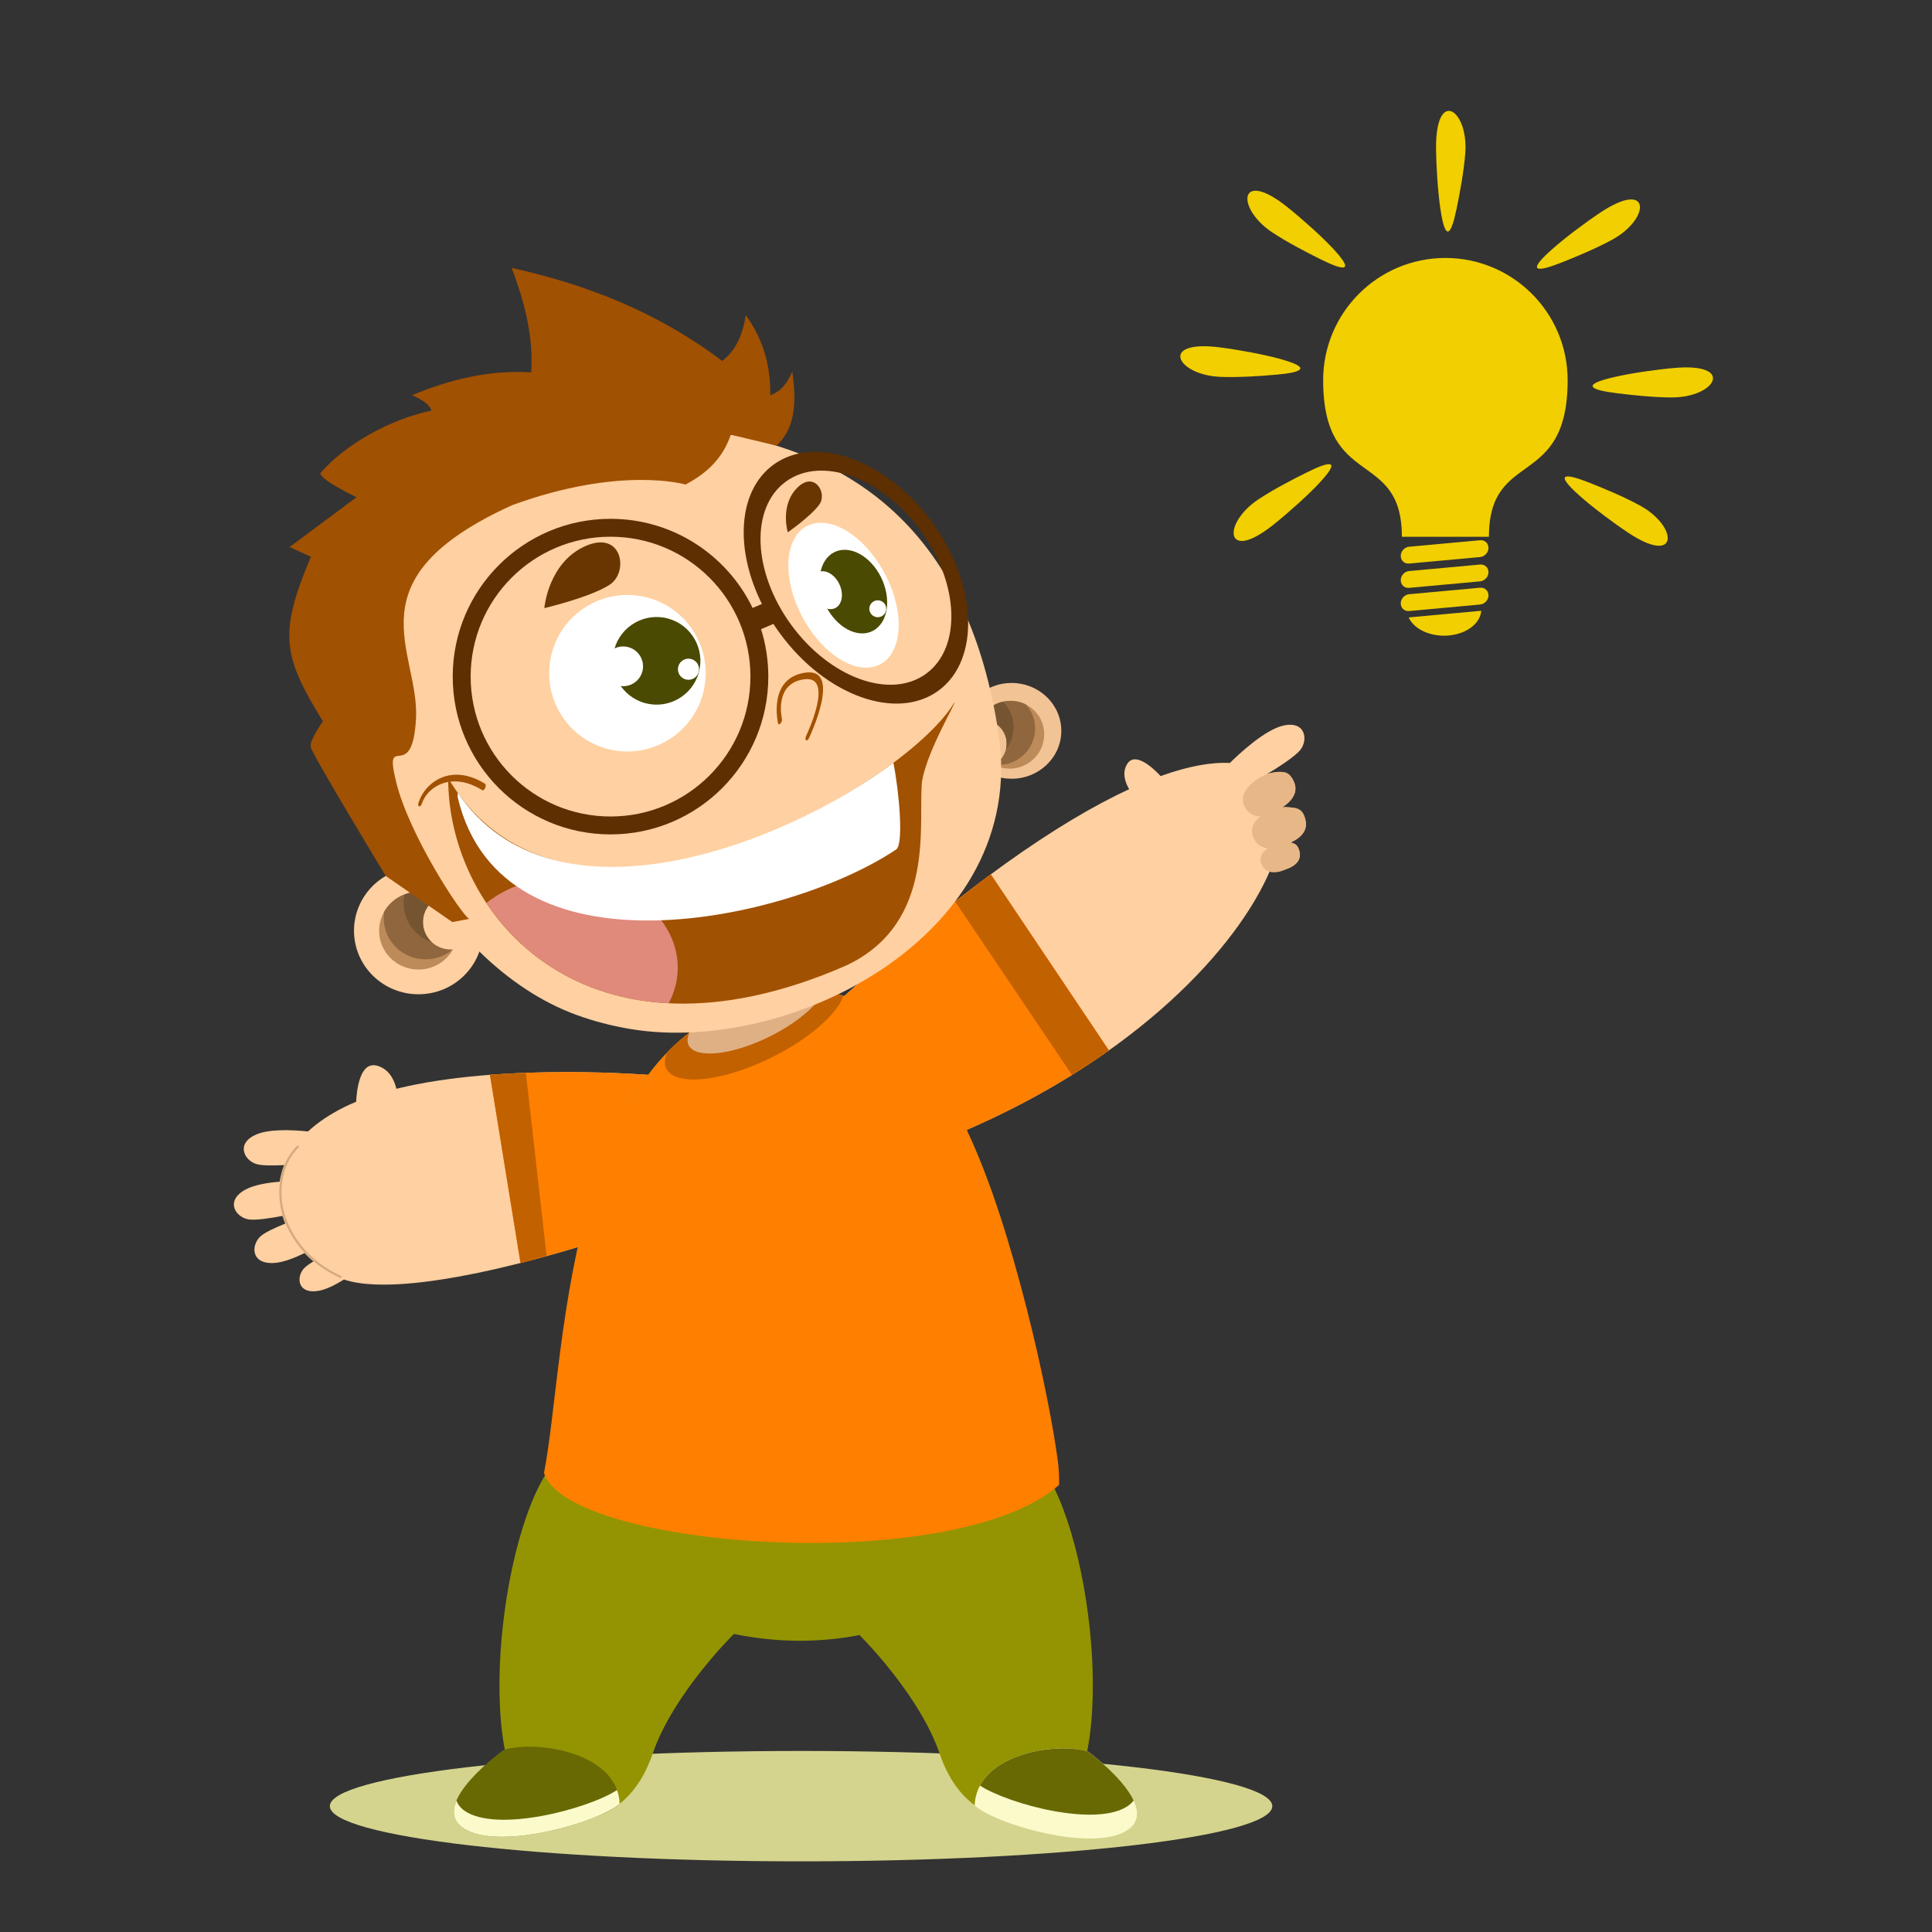 <?xml version="1.0" encoding="utf-8"?>
<!-- Generator: Adobe Illustrator 24.3.0, SVG Export Plug-In . SVG Version: 6.00 Build 0)  -->
<svg version="1.1" id="Camada_1" xmlns="http://www.w3.org/2000/svg" xmlns:xlink="http://www.w3.org/1999/xlink" x="0px" y="0px"
	 viewBox="0 0 841.89 841.89" style="enable-background:new 0 0 841.89 841.89;" xml:space="preserve">
<rect x="0" y="0" width="841.89" height="841.89" fill="#333333" stroke="none"/>
<style type="text/css">
	.st0{fill:none;}
	.st1{fill-rule:evenodd;clip-rule:evenodd;fill:#D4D48E;}
	.st2{fill-rule:evenodd;clip-rule:evenodd;fill:#FFD0A1;}
	.st3{fill-rule:evenodd;clip-rule:evenodd;fill:#FF7F00;}
	.st4{fill-rule:evenodd;clip-rule:evenodd;fill:#C26100;}
	.st5{fill-rule:evenodd;clip-rule:evenodd;fill:#949402;}
	.st6{fill-rule:evenodd;clip-rule:evenodd;fill:#DEB083;}
	.st7{fill-rule:evenodd;clip-rule:evenodd;fill:#696904;}
	.st8{fill-rule:evenodd;clip-rule:evenodd;fill:#FAFACB;}
	.st9{fill-rule:evenodd;clip-rule:evenodd;fill:#F2C394;}
	.st10{fill-rule:evenodd;clip-rule:evenodd;fill:#BD8B59;}
	.st11{fill-rule:evenodd;clip-rule:evenodd;fill:#8F663E;}
	.st12{fill-rule:evenodd;clip-rule:evenodd;fill:#755432;}
	.st13{fill-rule:evenodd;clip-rule:evenodd;fill:#A15102;}
	.st14{fill-rule:evenodd;clip-rule:evenodd;fill:#5E2F00;}
	.st15{fill-rule:evenodd;clip-rule:evenodd;fill:#FFFFFF;}
	.st16{fill-rule:evenodd;clip-rule:evenodd;fill:#4A4A02;}
	.st17{fill-rule:evenodd;clip-rule:evenodd;fill:#E08A7B;}
	.st18{fill-rule:evenodd;clip-rule:evenodd;fill:#693500;}
	.st19{fill-rule:evenodd;clip-rule:evenodd;fill:#E8B787;}
	.st20{fill:none;stroke:#D4AA7F;stroke-width:0.955;stroke-linecap:round;stroke-linejoin:round;stroke-miterlimit:22.926;}
	.st21{fill-rule:evenodd;clip-rule:evenodd;fill:#F1CF00;}
</style>
<g>
	<polygon class="st0" points="0,0 841.89,0 841.89,841.89 0,841.89 0,0 	"/>
	<path class="st1" d="M349.08,763c113.41,0,205.34,10.77,205.34,24.05s-91.94,24.05-205.34,24.05
		c-113.41,0-205.34-10.77-205.34-24.05S235.67,763,349.08,763L349.08,763z"/>
	<path class="st2" d="M367.96,434.01c52.23-47.7,93.47-75.96,124.08-90.12c-1.63-2.75-3.34-7.19-0.75-11.14
		c4.12-6.31,14.46,5.44,14.46,5.44l-0.02,0.01c12.17-4.4,22.21-6.14,30.19-5.72c3.93-3.89,14.99-14.26,23.03-16.23
		c9.94-2.43,11.16,6.06,7.76,10.43c-2.41,3.1-10.45,8.16-14.91,10.83c0.47-0.17,0.76-0.26,0.76-0.26s6.81-2.5,9.6,0.81
		c4.85,5.74,1.34,10.76-3.43,13.45c0.02,0.11,0.02,0.23,0.04,0.34c1.22-0.13,7.17-0.59,9,2.85c3.45,6.5-0.78,10.63-5.87,12.32
		c1.42,0.23,2.88,0.8,3.58,2.1c4.43,8.34-7.72,11.57-11.69,9.43c-14.55,34.89-59.27,82.06-132.53,113.81L367.96,434.01
		L367.96,434.01z"/>
	<path class="st2" d="M284.85,468.56c0,0-65.52-5.65-112.11,5.89c-0.95-3.86-3.17-8.63-8.42-10.06c-7.59-2.08-8.9,10.97-9.13,15.71
		c-1.82,0.76-3.59,1.55-5.28,2.39c-6.41,3.2-11.58,6.76-15.69,10.55c-6.89-0.71-16.64-1.12-22.31,1.23
		c-9.46,3.91-5.43,11.48-0.11,13c2.49,0.71,7.45,0.67,12.03,0.42c-0.95,2.4-1.6,4.83-1.96,7.25c-5.51,0.44-11.3,1.43-15.01,3.49
		c-8.94,4.98-4.06,12.03,1.4,12.92c3.1,0.51,9.71-0.52,14.83-1.5c0.35,1.13,0.75,2.24,1.21,3.34c-4.23,1.71-8.72,3.76-10.66,5.45
		c-4.17,3.63-4.62,12.19,5.6,11.73c3.92-0.18,8.86-2.07,13.47-4.35c1.21,1.28,2.5,2.51,3.86,3.66c-1.76,1.08-3.26,2.13-4.1,3.03
		c-3.36,3.56-3.01,11.15,5.96,9.85c3.43-0.5,7.6-2.59,11.46-4.99c30.48,10.12,112.73-17.56,112.73-17.56L284.85,468.56
		L284.85,468.56z"/>
	<path class="st3" d="M284.85,468.56c0,0-34.57-2.98-71.35-0.19l13.31,82c20.16-5.1,35.8-10.36,35.8-10.36L284.85,468.56
		L284.85,468.56z"/>
	<path class="st4" d="M229.16,467.5c-5.11,0.19-10.35,0.47-15.65,0.87l13.31,82c4-1.01,7.82-2.03,11.37-3.01L229.16,467.5
		L229.16,467.5z"/>
	<path class="st5" d="M456.17,620.64l0.01,0.02h0c0.39,2.95,0.59,5.94,0.59,8.97c0,4.14-0.38,8.21-1.1,12.19
		c22.59,35.01,32.51,143.64-1.75,150.78c-15.45,3.22-35.41-1.93-44.43-28.33c-8.29-24.28-31.31-48.12-34.95-51.78
		c-8.33,1.62-17.04,2.49-26,2.49c-9.69,0-19.37-1.04-28.74-2.98l0.01,0.01c0,0-26.42,25.87-35.44,52.26
		c-9.01,26.4-28.97,31.55-44.43,28.33c-34.65-7.22-24.11-118.23-0.99-151.94l0.01,0.01c0.01-3.63,0.44-7.31,1.35-11.03
		c11.79-48.38,4.02-189.35,109.33-197.64C420.41,426.43,449.5,570.45,456.17,620.64L456.17,620.64z"/>
	<path class="st3" d="M460.91,636.23l0.01,0.02h0c0.39,2.95,0.6,5.94,0.6,8.97c0,0.63-0.01,1.26-0.03,1.88
		c-46.17,40.43-214.44,27.59-224.43-5.27c10.18-51.66,7.75-203.47,112.6-209.84c6.46-0.39,12.55,0.24,18.32,2.04l-0.01-0.02
		c23.47-21.44,44.72-38.94,63.78-53.01l51.47,76.72c-17.65,12.53-38.32,24.39-61.98,34.65l-0.01-0.01
		C441.92,536.35,457.21,608.45,460.91,636.23L460.91,636.23z"/>
	<path class="st4" d="M290.65,458.67c14.18-14.65,33.19-24.64,58.99-26.67c6.3-0.49,12.26,0.21,17.91,1.91
		c-3.61,10.39-22.17,24.31-42.76,31.8c-21.54,7.83-37.13,5.66-34.83-4.86C290.12,460.14,290.35,459.41,290.65,458.67L290.65,458.67z
		"/>
	<path class="st6" d="M300.33,450.02c12.86-9.87,28.98-16.42,49.31-18.02c3.19-0.25,6.29-0.2,9.31,0.14
		c-3.61,7.85-17.3,17.85-32.41,23.34c-16.55,6.02-28.53,4.35-26.76-3.73C299.9,451.19,300.09,450.61,300.33,450.02L300.33,450.02z"
		/>
	<path class="st4" d="M416.21,392.86c5.33-4.2,10.51-8.15,15.54-11.85l51.47,76.72c-5.11,3.63-10.47,7.2-16.09,10.7L416.21,392.86
		L416.21,392.86z"/>
	<path class="st7" d="M219.67,762.42c0,0-32.89,23.49-18.09,34c14.8,10.5,59.11-2.15,68.47-10.42
		C269.18,763.83,234.59,758.21,219.67,762.42L219.67,762.42z"/>
	<path class="st8" d="M198.9,784.57c-1.91,4.46-1.72,8.72,2.67,11.85c14.8,10.5,59.11-2.15,68.47-10.42
		c-0.08-2.15-0.49-4.14-1.16-5.98c-12.39,8.19-52.58,18.88-66.54,8.97C200.52,787.69,199.43,786.19,198.9,784.57L198.9,784.57z"/>
	<path class="st9" d="M440.81,297.61c11.97,0,21.67,9.34,21.67,20.87c0,11.53-9.7,20.87-21.67,20.87
		c-11.97,0-21.67-9.34-21.67-20.87C419.13,306.95,428.84,297.61,440.81,297.61L440.81,297.61z"/>
	<path class="st10" d="M432.1,307.88c-2.33,1.53-4.09,3.6-5.24,5.92c3.87-0.52,7.86,1.12,10.12,4.56c3.16,4.81,1.77,11.3-3.1,14.51
		c-0.23,0.15-0.46,0.29-0.69,0.42c4.61,2.38,10.38,2.25,15.07-0.84c6.88-4.53,8.84-13.7,4.38-20.48S438.99,303.36,432.1,307.88
		L432.1,307.88z"/>
	<path class="st11" d="M432.1,307.88c-2.33,1.53-4.09,3.6-5.24,5.92c3.87-0.52,7.86,1.12,10.12,4.56c3.16,4.81,1.77,11.3-3.1,14.51
		c-0.19,0.12-0.38,0.24-0.57,0.35c3.57,0.41,7.32-0.39,10.58-2.54c7.31-4.81,9.39-14.55,4.65-21.76c-0.46-0.7-0.97-1.35-1.52-1.95
		C442.44,304.67,436.75,304.83,432.1,307.88L432.1,307.88z"/>
	<path class="st12" d="M432.1,307.88c-2.33,1.53-4.09,3.6-5.24,5.92c3.87-0.52,7.86,1.12,10.12,4.56c1.64,2.5,2.06,5.46,1.39,8.17
		c4.01-5.18,4.53-12.47,0.78-18.17c-0.63-0.95-1.34-1.81-2.13-2.58C435.32,306.17,433.66,306.86,432.1,307.88L432.1,307.88z"/>
	<path class="st2" d="M153.45,269.52c8.03-69.83,124.41-89.9,172.57-78.66c48.16,11.24,96.32,42.54,109.16,129.23
		c12.84,86.69-89.9,139.66-159.73,128.43c-8.8-1.42-16.83-3.56-24.15-6.22C189.41,419.78,146.23,332.37,153.45,269.52L153.45,269.52
		z"/>
	<path class="st2" d="M182.35,377.88c15.52,0,28.09,12.4,28.09,27.69c0,15.29-12.58,27.69-28.09,27.69
		c-15.52,0-28.09-12.4-28.09-27.69C154.26,390.27,166.83,377.88,182.35,377.88L182.35,377.88z"/>
	<path class="st13" d="M340.73,313.19c0.14,0.6-0.13,1.52-0.6,2.06c-0.47,0.54-0.96,0.49-1.1-0.11c-0.01-0.06-4.61-19.76,12-22.04
		c16.25-2.23,1.5,28.52,1.46,28.61c-0.36,0.75-0.92,1.13-1.25,0.84c-0.34-0.29-0.32-1.13,0.04-1.88
		c0.04-0.08,12.72-26.53-0.88-24.66C337.14,297.83,340.72,313.15,340.73,313.19L340.73,313.19z"/>
	<path class="st14" d="M337.01,202.52c18.3-13.38,49.25-2.19,69.11,24.99c19.87,27.18,21.13,60.06,2.83,73.44
		c-18.3,13.38-49.25,2.19-69.11-24.99c-0.99-1.35-1.92-2.71-2.82-4.08l-5.38,2.29c2.05,6.52,3.16,13.47,3.16,20.67
		c0,37.97-30.78,68.76-68.76,68.76c-37.97,0-68.76-30.78-68.76-68.76c0-37.97,30.78-68.76,68.76-68.76
		c27.25,0,50.8,15.85,61.92,38.84l4.07-1.73C320.05,239.18,321.51,213.86,337.01,202.52L337.01,202.52z M266.05,233.88
		c33.67,0,60.96,27.29,60.96,60.96c0,33.67-27.29,60.96-60.96,60.96c-33.67,0-60.96-27.29-60.96-60.96
		C205.09,261.18,232.38,233.88,266.05,233.88L266.05,233.88z M342.4,209.89c15.56-11.38,41.87-1.86,58.76,21.25
		c16.89,23.11,17.97,51.07,2.41,62.44c-15.56,11.38-41.87,1.86-58.76-21.25C327.91,249.22,326.84,221.27,342.4,209.89L342.4,209.89z
		"/>
	<path class="st15" d="M240.52,284.35c4.98-18.16,23.73-28.85,41.9-23.87c18.16,4.98,28.85,23.73,23.87,41.9
		c-4.98,18.16-23.73,28.85-41.9,23.87C246.23,321.27,235.55,302.51,240.52,284.35L240.52,284.35z"/>
	<path class="st16" d="M267.7,282.92c2.79-10.17,13.29-16.15,23.46-13.37c10.17,2.79,16.15,13.29,13.37,23.46
		c-2.79,10.17-13.29,16.15-23.46,13.37C270.9,303.59,264.91,293.09,267.7,282.92L267.7,282.92z"/>
	<path class="st15" d="M263.2,288.07c1.26-4.61,6.03-7.33,10.64-6.06c4.61,1.26,7.33,6.03,6.06,10.64
		c-1.26,4.61-6.03,7.33-10.64,6.06C264.65,297.45,261.94,292.68,263.2,288.07L263.2,288.07z"/>
	<path class="st15" d="M346.07,260.62c-5.93-17.42-1.1-32.1,10.78-32.8c11.88-0.69,26.32,12.87,32.24,30.29
		c5.93,17.42,1.1,32.1-10.78,32.8C366.43,291.6,352,278.04,346.07,260.62L346.07,260.62z"/>
	<path class="st16" d="M357.93,258.79c-2.54-10.04,1.65-18.63,9.36-19.18c7.71-0.55,16.03,7.14,18.57,17.19
		c2.54,10.04-1.65,18.63-9.36,19.18C368.79,276.53,360.48,268.84,357.93,258.79L357.93,258.79z"/>
	<path class="st15" d="M353.87,257.64c-1.15-4.55,0.75-8.45,4.25-8.7c3.5-0.25,7.27,3.24,8.42,7.79c1.15,4.55-0.75,8.45-4.25,8.7
		C358.79,265.68,355.02,262.19,353.87,257.64L353.87,257.64z"/>
	<path class="st13" d="M195.31,339.12c53,88.9,199.39,3.24,220.57-33.05c1.05-0.27-11.7,20.72-14.07,34.21
		c-1.98,17.5,6.78,61.62-32.98,80.41C255.79,470.21,195.14,399.24,195.31,339.12L195.31,339.12z"/>
	<path class="st17" d="M291.41,437.17c-37.02-1.86-63.73-20.01-79.46-43.68c8.85-7.03,20.98-11.36,34.38-11.36
		c27.06,0,49,17.7,49,39.53C295.33,427.17,293.93,432.41,291.41,437.17L291.41,437.17z"/>
	<path class="st15" d="M199.52,345.5c41.4,60.99,141.16,23.26,189.79-13.08c2.66,13.44,4.44,35.56,1.24,37.72
		c-46.64,31.36-171.79,58.75-191.1-22.66C199.3,346.83,199.48,346.16,199.52,345.5L199.52,345.5z"/>
	<path class="st13" d="M183.88,350.1c-0.26,0.8-0.8,1.39-1.22,1.31c-0.42-0.08-0.55-0.79-0.3-1.6c0.43-1.35,1.05-2.69,1.84-3.96
		c1.88-3,4.77-5.63,8.39-7.07c3.5-1.39,7.73-1.72,12.45-0.22c2.03,0.64,4.14,1.62,6.32,2.98c0.36,0.23,0.39,1.04,0.06,1.81
		c-0.33,0.77-0.89,1.21-1.25,0.99c-2.13-1.33-4.19-2.28-6.15-2.9c-4.51-1.43-8.52-1.13-11.8,0.18c-3.16,1.26-5.59,3.42-7.11,5.85
		C184.58,348.32,184.17,349.21,183.88,350.1L183.88,350.1z"/>
	<path class="st10" d="M182.35,388.66c3.21,0,6.2,0.87,8.77,2.38c-4.05,1.94-6.84,6.04-6.84,10.78c0,6.62,5.44,11.98,12.15,11.98
		c0.31,0,0.62-0.01,0.93-0.03c-2.93,5.2-8.55,8.72-15.01,8.72c-9.47,0-17.15-7.57-17.15-16.91
		C165.2,396.23,172.88,388.66,182.35,388.66L182.35,388.66z"/>
	<path class="st11" d="M182.35,388.66c3.21,0,6.2,0.87,8.77,2.38c-4.05,1.94-6.84,6.04-6.84,10.78c0,6.62,5.44,11.98,12.15,11.98
		c0.26,0,0.51-0.01,0.77-0.02c-3.18,2.65-7.28,4.25-11.77,4.25c-10.06,0-18.22-8.04-18.22-17.96c0-0.97,0.08-1.91,0.23-2.84
		C170.39,392.11,175.96,388.66,182.35,388.66L182.35,388.66z"/>
	<path class="st12" d="M182.35,388.66c3.21,0,6.2,0.87,8.77,2.38c-4.05,1.94-6.84,6.04-6.84,10.78c0,3.44,1.47,6.54,3.83,8.73
		c-7.12-2.44-12.23-9.12-12.23-16.97c0-1.31,0.14-2.59,0.41-3.82C178.17,389.05,180.21,388.66,182.35,388.66L182.35,388.66z"/>
	<path class="st13" d="M204.47,400.42c-3.26-1.63-26.11-36.31-31.82-59.56c-5.71-23.25,7,1.68,8.63-27.69
		c1.63-29.37-29.5-60.66,41.95-93.06c47.39-17.3,75.47-8.97,75.47-8.97c9.08-4.74,16.29-11.35,19.74-21.72l19.98,4.79
		c8.58-8.07,8.54-19.84,6.85-32.31c-2.04,4.78-4.85,8.67-9.6,10.31c0.1-11.83-2.48-23.51-10.67-34.85
		c-1.41,8.67-4.52,15.63-10.31,19.92c-28.37-21.42-59.38-33.4-91.75-40.54c5.82,15.17,9.57,30.35,8.53,45.52
		c-18.26-1.11-35.38,3.07-51.92,9.96c3.6,1.53,7.73,3.85,8.44,6.7c-18.33,3.84-37.58,14.9-47.91,26.73
		c-3.48,2.08,15.29,11.02,15.29,11.02l-29.16,21.69l9.25,4.27c-14.26,33.9-12.1,43.28,5.23,71.7c0,0-5.79,8.11-5.33,11.13
		c0.46,3.01,32.74,56.25,32.74,56.25l29.01,20.09L204.47,400.42L204.47,400.42z"/>
	<path class="st18" d="M237.2,264.99c0,0,1.65-19.78,17.81-26.99c16.15-7.21,19.1,11.2,10.74,16.74
		C257.38,260.27,237.2,264.99,237.2,264.99L237.2,264.99z"/>
	<path class="st18" d="M343.29,231.95c0,0-3.52-11.55,3.99-19.26c7.5-7.71,13.31,2.03,9.83,7.04
		C353.63,224.74,343.29,231.95,343.29,231.95L343.29,231.95z"/>
	<path class="st8" d="M474.02,763.18c0,0,32.19,23.49,17.71,34c-14.48,10.5-57.85-2.15-67.02-10.42
		C425.56,764.59,459.41,758.96,474.02,763.18L474.02,763.18z"/>
	<path class="st7" d="M474.02,763.18c0,0,15.13,11.04,19.98,21.37c-0.57,0.79-1.32,1.54-2.27,2.23c-13.5,9.79-52.1-0.54-64.7-8.69
		C435.02,763.16,461.54,759.58,474.02,763.18L474.02,763.18z"/>
	<path class="st19" d="M558.76,351.85c0,0-10.15,8.38-15.76,0.67c-5.62-7.71,7.08-15.36,11.23-15.76c4.15-0.39,7.63-1.65,9.87,4.58
		C566.34,347.57,558.76,351.85,558.76,351.85L558.76,351.85z"/>
	<path class="st19" d="M561.96,367.35c0,0-11.44,6.5-15.64-2.06c-4.2-8.56,9.63-13.91,13.78-13.58c4.15,0.33,7.8-0.3,8.93,6.21
		C570.16,364.45,561.96,367.35,561.96,367.35L561.96,367.35z"/>
	<path class="st19" d="M561.23,378.41c0,0-8.31,4.72-11.37-1.5s6.99-10.11,10.01-9.87c3.02,0.24,5.67-0.22,6.49,4.52
		C567.19,376.29,561.23,378.41,561.23,378.41L561.23,378.41z"/>
	<path class="st20" d="M129.78,499.68c-8.26,8.1-9.43,21.87-5.23,32.42c5.22,13.09,15.37,20.45,23.83,24.31"/>
	<path class="st15" d="M295.57,290.41c0.67-2.45,3.21-3.9,5.66-3.23c2.45,0.67,3.9,3.21,3.23,5.66c-0.67,2.45-3.21,3.9-5.66,3.23
		C296.34,295.4,294.9,292.86,295.57,290.41L295.57,290.41z"/>
	<path class="st15" d="M378.95,264.3c0.54-1.96,2.56-3.12,4.53-2.58c1.96,0.54,3.12,2.56,2.58,4.53c-0.54,1.96-2.56,3.12-4.53,2.58
		C379.57,268.29,378.41,266.26,378.95,264.3L378.95,264.3z"/>
	<path class="st21" d="M629.85,112.41c29.42,0,53.27,23.85,53.27,53.27c0,47.89-34.3,29.72-34.3,68.23h-37.94
		c0-38.5-34.3-20.33-34.3-68.23C576.58,136.27,600.43,112.41,629.85,112.41L629.85,112.41z M692.4,210.27
		c6.28,2.47,15.31,6.22,22.23,10.01c16.87,9.24,17,26.65-5.33,11.72c-6.89-4.61-15.43-11.05-20.92-15.93
		C676.81,205.79,682.11,206.23,692.4,210.27L692.4,210.27z M569.78,205.7c-6.05,2.98-14.74,7.48-21.32,11.83
		c-16.04,10.61-14.72,27.98,6.29,11.24c6.48-5.17,14.46-12.29,19.52-17.61C584.94,199.93,579.7,200.82,569.78,205.7L569.78,205.7z
		 M634.74,90.9c1.37-6.61,3.16-16.22,3.77-24.08c1.48-19.18-13.02-28.81-12.73-1.95c0.09,8.29,0.81,18.96,1.9,26.22
		C629.97,106.41,632.49,101.73,634.74,90.9L634.74,90.9z M680.31,114.46c6.28-2.47,15.31-6.22,22.23-10.01
		c16.87-9.24,17-26.65-5.33-11.72c-6.89,4.61-15.43,11.05-20.92,15.93C664.72,118.94,670.02,118.5,680.31,114.46L680.31,114.46z
		 M704.25,171.31c6.69,0.85,16.42,1.89,24.31,1.88c19.23-0.01,27.7-15.23,0.95-12.84c-8.26,0.74-18.84,2.29-26,3.94
		C688.42,167.76,693.28,169.92,704.25,171.31L704.25,171.31z M575.78,113.14c-6.05-2.98-14.74-7.48-21.32-11.83
		c-16.04-10.61-14.72-27.98,6.29-11.24c6.49,5.17,14.46,12.29,19.52,17.61C590.94,118.91,585.7,118.03,575.78,113.14L575.78,113.14z
		 M556.27,163.26c-6.72,0.6-16.48,1.27-24.36,0.97c-19.22-0.73-27.12-16.25-0.47-12.87c8.23,1.04,18.74,2.99,25.83,4.9
		C572.22,160.31,567.28,162.28,556.27,163.26L556.27,163.26z M645.46,266.15c-0.42,6.04-7.5,10.86-16.18,10.86
		c-7.24,0-13.36-3.34-15.44-7.96L645.46,266.15L645.46,266.15z M614.02,258.94l30.96-2.84c2-0.18,3.64,1.32,3.64,3.33l0,0
		c0,2.02-1.64,3.82-3.64,4l-30.96,2.84c-2,0.18-3.63-1.32-3.63-3.33v0C610.39,260.93,612.02,259.13,614.02,258.94L614.02,258.94z
		 M614.02,248.84l30.96-2.84c2-0.18,3.64,1.32,3.64,3.33l0,0c0,2.02-1.64,3.82-3.64,4l-30.96,2.84c-2,0.18-3.63-1.32-3.63-3.33v0
		C610.39,250.82,612.02,249.02,614.02,248.84L614.02,248.84z M614.02,238.25l30.96-2.84c2-0.18,3.64,1.32,3.64,3.33l0,0
		c0,2.02-1.64,3.82-3.64,4l-30.96,2.84c-2,0.18-3.63-1.32-3.63-3.33v0C610.39,240.23,612.02,238.43,614.02,238.25L614.02,238.25z"/>
</g>
</svg>

